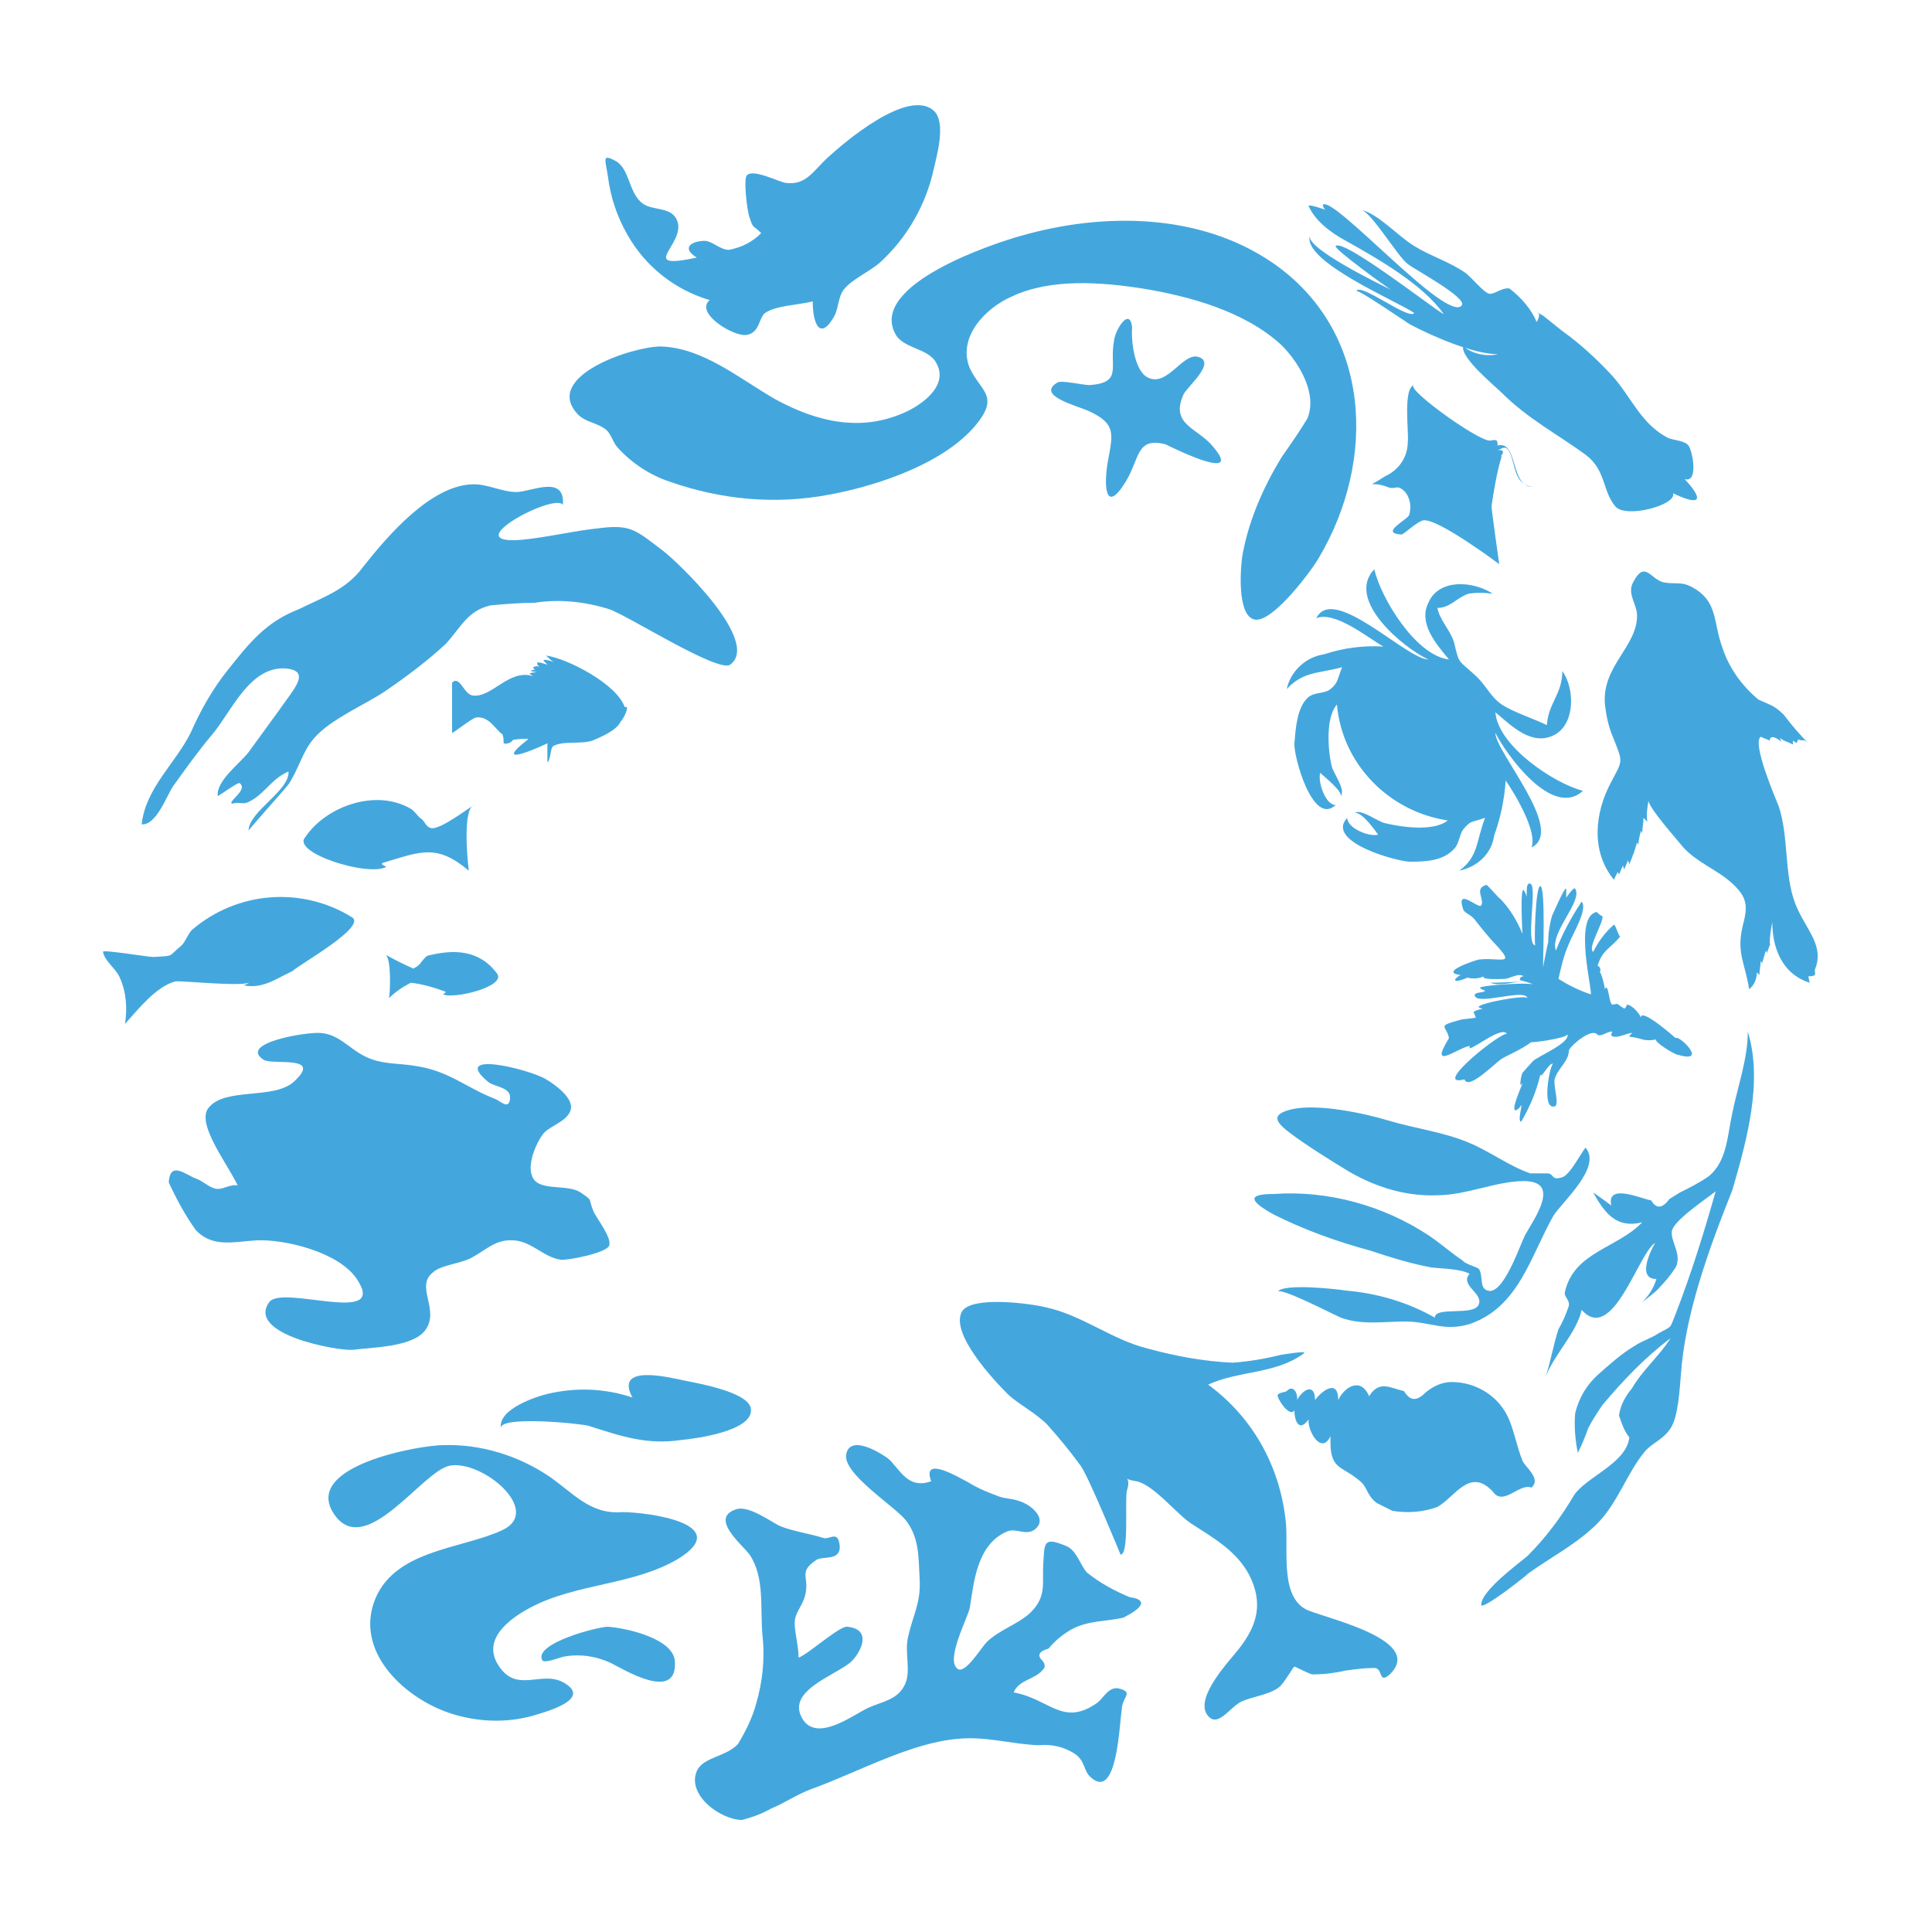 <svg id="logosandtypes_com" xmlns="http://www.w3.org/2000/svg" viewBox="0 0 150 150"><style>.st1{fill:#43a7de}</style><path d="M0 0h150v150H0V0z" fill="none"/><path class="st1" d="M94.2 34.7c-1.2-1.5-3.4-1.7-2.3-4.1.3-.6 2.6-2.5 1.1-2.9-1.2-.3-2.4 2.4-3.9 1.6-1-.5-1.3-2.8-1.2-3.9-.2-1.6-1.3.2-1.4 1-.4 2.1.7 3.3-1.9 3.5-.5 0-2.2-.4-2.5-.2-1.7 1 1.5 1.8 2.4 2.2 2.2 1 1.9 1.8 1.5 4-.3 1.8-.2 4.1 1.4 1.5 1.1-1.8.8-3.5 3.1-2.9 1 .5 6 2.9 3.7.2zm-19.5 67.1c.8-1.2 5.3-.6 6.5-.3 2.8.6 5.1 2.5 7.9 3.2 2.2.6 4.4 1 6.6 1.1 1.3-.1 2.5-.3 3.7-.6 0 0 2.3-.4 1.8-.1-2.2 1.6-5 1.3-7.4 2.4 3.4 2.5 5.5 6.2 6 10.4.3 2.1-.5 5.8 1.5 7 .9.6 9.5 2.3 6.6 5.1-.9.8-.5-.5-1.2-.5s-1.5.1-2.2.2c-.9.2-1.7.3-2.6.3-.2 0-1.3-.6-1.4-.6s-.8 1.3-1.2 1.6c-.8.6-2 .7-2.9 1.1s-1.9 2.2-2.7 1c-.9-1.4 1.8-4.2 2.5-5.1 1.4-1.8 1.9-3.5.8-5.7-1-1.9-2.8-2.9-4.5-4-1.1-.7-3-3.1-4.3-3.3s-.3-.5-.7.7c-.2.7.2 5-.5 5 0 0-2.5-6.1-3.1-6.9-.8-1.1-1.7-2.2-2.6-3.2-.9-.9-2.1-1.5-3-2.3-1.1-1.1-4.6-4.8-3.6-6.5zm48.4-12.7c-.4.5-1.2 2.1-1.8 2.3-.9.3-.6-.3-1.2-.3h-1.3c-1.7-.6-3.1-1.7-4.8-2.4-1.9-.8-4.2-1.1-6.2-1.7s-5.4-1.3-7.4-.9c-1.8.4-1.4 1-.2 1.9s3.1 2.1 4.6 3c2.1 1.2 4.4 1.9 6.8 1.8 2.2 0 4.6-1.1 6.7-1.1 2.9 0 .9 2.8.1 4.2-.4.8-1.7 4.7-2.9 4.3-.7-.2-.3-1.2-.7-1.7-.1-.1-1.1-.4-1.2-.6-.9-.6-1.8-1.4-2.7-2-3.5-2.3-7.8-3.5-12-3.2-2.2 0-1.8.6 0 1.6 2.4 1.2 4.9 2.1 7.5 2.8 1.5.5 3.1 1 4.7 1.3.8.1 2.3.1 3 .5-.8.9 1.1 1.5.7 2.4s-3.4.1-3.4 1c-2.1-1.2-4.5-1.9-6.9-2.1-.6-.1-4.9-.6-5.3.1.2-.4 4.4 1.8 4.9 2 1.6.6 3.4.3 5 .3 1.9 0 3 .8 5 .2 3.8-1.3 4.7-5.2 6.5-8.4.7-1.1 3.8-3.8 2.5-5.3zm12.6-9c0 2.1-.8 4.3-1.2 6.3-.4 1.8-.4 3.7-1.8 4.9-.7.5-1.5.9-2.3 1.3l-.8.5c-.5.7-1 .8-1.4.1-.7-.1-3.5-1.4-3.1.4-.1-.1-1.5-1.1-1.4-1 .9 1.6 1.8 2.8 3.8 2.3-1.9 2-5.3 2.3-6 5.4-.1.4.4.6.3 1.1-.2.6-.5 1.3-.8 1.8-.4 1.2-.6 2.5-1 3.7.7-1.8 2.4-3.4 2.8-5.2 2.4 2.7 4.4-4.4 5.7-5.2-.4.7-1.4 2.8.1 2.8-.2.7-.6 1.3-1.1 1.8 0 0 1.2-.9 1.3-1.1.5-.5.9-1 1.3-1.6.5-1-.4-2-.3-2.8s2.5-2.4 3.4-3.1c-.9 3.2-1.9 6.4-3.1 9.5-.5 1.2-.2.9-1.3 1.5-.6.4-1.3.6-1.9 1-1 .6-1.9 1.4-2.8 2.2-.9.8-1.5 1.8-1.8 3-.1 1 0 2.1.2 3.1.3-.6.6-1.3.8-1.9.3-.6.7-1.2 1.1-1.8 1.6-1.9 3.3-3.7 5.3-5.2-.8 1.3-2.2 2.5-3 3.9-.5.6-.9 1.3-1 2.1.2.6.4 1.2.8 1.7-.2 2-3.4 3.1-4.3 4.5-1 1.7-2.2 3.3-3.6 4.7-.7.6-3.6 2.7-3.6 3.8 0 .5 3.7-2.4 3.6-2.4 1.8-1.3 3.8-2.3 5.4-3.9s2.3-3.9 3.7-5.6c.6-.7 1.4-.9 2-1.8s.7-3 .8-4.1c.3-4.7 2.2-9.9 4-14.4 1.1-3.8 2.4-8.4 1.2-12.3z"/><path class="st1" d="M115.9 115.8c.8 1.2 2.1-.7 3-.3.8-.7-.5-1.6-.7-2.1-.4-1-.6-2.1-1-3.1-.7-1.8-2.5-3-4.5-3-.7 0-1.4.3-2 .8-.7.7-1.2.7-1.7-.1-1-.2-1.9-.9-2.7.4-.7-1.6-2-.6-2.4.3 0-1.7-1.3-.7-1.8 0 0-1.3-.9-.9-1.4 0 .1-.3-.2-1.3-.8-.7-.1.1-.6.1-.7.3s.9 1.8 1.3 1.2c0 .9.4 1.7 1.1.7-.1.9 1 2.8 1.7 1.3-.1 2.7.8 2.2 2.3 3.5.6.5.5 1.1 1.3 1.7l1.2.6c1.2.2 2.4.1 3.5-.3 1.4-.8 2.5-3.1 4.3-1.2zM87.7 124c-1.2-.5-2.3-1.1-3.3-1.9-.5-.5-.8-1.8-1.7-2.1-1.7-.7-1.6-.2-1.7 1.4s.3 2.6-1.1 3.9c-.9.8-2.4 1.3-3.3 2.2-.4.4-1.6 2.4-2.2 2.1-1.1-.6.8-4.1.9-4.8.3-1.8.5-4.9 2.9-5.9.7-.3 1.5.4 2.2-.2.9-.8-.3-1.8-1.1-2.1s-1.1-.2-1.7-.4c-.8-.3-1.6-.6-2.4-1.1-.6-.3-3.7-2.2-2.9-.1-1.9.7-2.5-1.1-3.4-1.8-.7-.5-2.9-1.8-3.2-.3s3.7 4 4.6 5.1c1.1 1.4 1 2.9 1.1 4.6.1 1.9-.5 2.7-.9 4.5-.3 1.3.3 2.7-.3 3.8s-1.7 1.2-2.8 1.7-3.8 2.6-5 1c-1.6-2.3 2.5-3.5 3.7-4.6.8-.8 1.6-2.5-.3-2.7-.6-.1-3 2.1-3.8 2.4 0-.9-.3-1.9-.3-2.7s.6-1.3.8-2.1c.4-1.5-.6-1.8.9-2.8.5-.3 1.8.1 1.8-1-.1-1.4-.8-.5-1.3-.7-.9-.3-2.3-.5-3.3-.9-.7-.3-2.5-1.7-3.5-1.3-2 .7.5 2.7 1.1 3.5 1.2 1.8.8 4.2 1 6.3.2 1.8 0 3.6-.5 5.3-.3 1.1-.8 2.1-1.4 3.1-.9 1-2.7 1-3.2 2.1-.8 1.9 1.9 3.8 3.5 3.8.8-.2 1.6-.5 2.3-.9 1-.4 2-1.1 3.1-1.5 3.6-1.3 7.7-3.6 11.4-3.9 2.2-.2 4 .4 6.2.5 1-.1 2 .1 2.9.7.8.6.6 1.3 1.2 1.8 2 1.8 2.2-3.9 2.4-5.4.1-.9.9-1.2-.2-1.5-.8-.2-1.2.7-1.7 1.1-2.7 1.9-3.7-.3-6.5-.8.4-1 1.7-1 2.3-1.8.2-.2.1-.5-.1-.7-.4-.4-.2-.7.5-.9.5-.6 1.1-1.1 1.8-1.5 1.3-.7 2.7-.6 4-.9.4-.2 2.6-1.3.5-1.6zm14.7-80.7c4.5-7.6 4.1-17.6-3.6-22.9-5.7-3.9-13.2-3.9-19.5-2.1-2.2.6-11.8 3.8-9.8 7.6.6 1.2 2.6 1.1 3.2 2.3.9 1.6-.8 3-2.2 3.7-3.5 1.7-7 .9-10.3-.9-2.8-1.6-5.6-4-8.9-4.1-2.2 0-9.1 2.3-6.5 5.2.6.7 1.6.7 2.3 1.3.4.4.5 1 .9 1.4 1.1 1.2 2.5 2.1 4 2.6 4 1.4 8.2 1.8 12.4 1 3.8-.7 9.2-2.5 11.6-5.7 1.5-2 .1-2.4-.7-4.1-1-2.4 1.2-4.7 3.3-5.6 3-1.4 6.9-1.1 10.1-.6 3.7.6 8 1.8 10.8 4.4 1.4 1.4 2.8 3.8 2 5.7-.6 1-1.3 2-2 3-1.4 2.3-2.5 4.8-3 7.4-.2 1-.5 4.9.9 5.2s4.5-3.9 5-4.8z"/><path class="st1" d="M55.1 23.3c-1.2 1 1.9 2.9 2.9 2.7s.9-1.3 1.4-1.7c.9-.6 2.5-.6 3.7-.9 0 1.8.6 3.1 1.7 1.1.3-.6.3-1.5.7-2 .6-.8 2-1.4 2.8-2.1 2.1-1.9 3.6-4.5 4.2-7.3.2-.9 1-3.6 0-4.5-2-1.8-7 2.5-8.2 3.6s-1.7 2.2-3.3 2c-.6-.1-2.5-1.1-3-.6-.3.2 0 2.8.2 3.3.3.9.2.5.9 1.2-.7.7-1.5 1.1-2.5 1.3-.7 0-1.3-.7-1.9-.7-.9 0-1.9.5-.6 1.3-4.7 1-.9-1-1.5-2.8-.4-1.2-1.9-.8-2.7-1.4-1.1-.8-1-2.7-2.1-3.3s-.8-.1-.6 1.2c.2 1.6.7 3.1 1.5 4.5 1.4 2.5 3.7 4.3 6.4 5.1zm-6.6 31.6c-.6-1.8-4.5-3.8-6.1-4 .2.2.4.4.6.5 0 0-.8-.3-.8-.1l.3.3c-.1 0-.8-.3-.8-.1 0 .1.1.2.2.3-.1-.1-.3-.1-.5 0 0 .1.1.2.2.2-.1 0-.3 0-.4.1l.5.1c-.2 0-.4 0-.6.1l.3.2c-1.9-.6-3.2 1.7-4.7 1.5-.7-.1-1-1.6-1.6-1v3.9c0 .1 1.6-1.2 1.9-1.2 1-.1 1.5 1 2 1.3.1.2.1.4.1.7.2.1.5 0 .7-.2-.2-.1 1.4-.2 1.2-.1-3.2 2.5 1.6.3 1.5.3v1.5c.3-.3.2-1.2.5-1.3.8-.4 2.1-.1 3-.4.7-.3 1.9-.8 2.2-1.5.1 0 .8-1.3.3-1.1zm68.7-19.8c.5 1 .3 2.5 1.8 2.7-2 0-.9-4.5-3.4-2.9.6-.1.8-.3.6-.7-.3-.1-.6 0-.8.4.2-.1.3-.3.4-.5 0 .9-6.9-4-6-4.2-.9.2-.4 3.7-.5 4.4 0 1.2-.7 2.2-1.8 2.7-1.5 1-1.1.3.2.8.7.3.7-.3 1.4.4.4.5.5 1.2.3 1.8-.2.4-2.3 1.4-.6 1.5.2 0 1.2-1 1.7-1.1 1.1-.2 5.9 3.4 5.9 3.4s-.6-4.2-.6-4.5c.2-1.3.4-2.6.8-3.9-.2.1-.5.2-.7.2.3.1.7-.1.8-.5-.1-.4-.8.1-1 .1.4.2 1.1-1 1.5-.1zm-3.9 32.5c1.4-.3 2.5-1.3 2.7-2.7.5-1.4.8-2.8.9-4.3.7 1 2.5 4 2 5.2 2.7-1.3-2.8-7.4-2.8-8.9.8 1.6 4.4 6.7 6.8 4.5-2.3-.6-6.6-3.5-6.8-6.1 1.3 1.1 2.8 2.6 4.5 1.8s1.7-3.6.7-5c0 1.8-1.1 2.5-1.2 4.2-1-.5-2.6-1-3.5-1.6s-1.2-1.5-2.1-2.3c-1.3-1.2-1.2-.8-1.6-2.5-.3-1-1.1-1.7-1.3-2.7 1 0 1.5-.8 2.4-1.1.6-.1 1.2-.1 1.9 0-1.5-1-4.2-1.2-5 .7-.8 1.6.6 3.2 1.6 4.4-2.6-.3-5.3-4.8-5.8-7-2.3 2.4 2.4 6.2 4.2 7-1.7 0-7.4-5.9-8.7-3.2 1.4-.6 4 1.5 5.2 2.2-1.5-.1-3.1.1-4.6.6-1.4.2-2.6 1.3-2.9 2.7 1.3-1.4 2.5-1.2 4.3-1.7-.4 1-.3 1.2-.9 1.7-.5.4-1.3.2-1.8.7-.8.8-.9 2.3-1 3.5-.1.9 1.4 6.5 3.2 4.8-.8 0-1.4-1.8-1.2-2.5.3.3 1.7 1.4 1.6 1.8.4-.5-.6-1.8-.7-2.3-.3-1.2-.5-3.8.4-4.8.4 4.6 4 8.3 8.6 9-1.1.9-3.7.5-4.9.2-.5-.1-1.8-1.1-2.3-.8.6 0 1.5 1.3 1.8 1.7-.7.2-2.4-.5-2.4-1.3-1.8 1.9 4.2 3.5 5 3.4 1.2 0 2.5-.1 3.3-1 .4-.4.4-1.1.7-1.5.6-.7.5-.5 1.7-.9-.7 1.8-.5 3-2 4.1zm27.6 7.7c.8-1.9-.7-3.1-1.5-5.1-.9-2.3-.5-5.2-1.3-7.6-.2-.5-2.1-4.9-1.4-5.4.2.1.5.2.7.3 0-.5.6-.2.9.1l-.1-.3c.4.3.4.2 1 .5v-.3l.3.2c.1-.5.1.1.1-.3.4.2.4-.1.8.3-.7-.7-1.3-1.4-1.9-2.2-.8-.8-1.2-.8-2-1.2-1.3-1.1-2.3-2.5-2.8-4.1-.7-1.9-.3-3.5-2.3-4.6-.9-.5-1.4-.2-2.3-.4-1-.3-1.4-1.7-2.3 0-.5.9.3 1.7.3 2.6 0 2.4-2.7 3.9-2.5 6.8.1 1 .3 1.9.7 2.8.7 1.8.7 1.6-.2 3.3-1.3 2.4-1.6 5.4.2 7.6l.3-.6.1.2.3-.7.1.3.3-.7.1.3c.1-.3.3-.6.3-.9v.2c.1-.3.2-.7.3-1l.1.2c0-.3.1-.7.2-1.1l.1.2c0-.4.1-.8.1-1.2l.3.3c-.1-.6 0-1.1.1-1.7-.2.4 2.3 3.2 2.7 3.7 1.1 1.2 2.6 1.7 3.8 2.8s1.2 1.8.8 3.3c-.5 2.1.2 2.9.5 4.9.4-.3.6-.8.6-1.3l.2.2c0-.4.1-.7.1-1.1l.1.2c.1-.3.2-.7.3-1l.1.2c0-.2.4-1 .2-.7 0-.6.1-1.2.2-1.7 0 1.9.7 4 2.9 4.7l-.1-.5c.7 0 .5-.2.5-.5zm-36.4-56.6c2.5 1.4 6 3.4 7.6 5.7-.9-.5-7.8-5.9-8.4-5.3-.2.2 4.1 3.3 4.3 3.4-.8-.4-6.6-3.2-6.3-4.2-.6 2 6.8 5.1 8.1 6-.4.6-4.2-2.4-4.5-1.7.1-.2 4 2.5 4.2 2.6 1.7.9 4.9 2.3 6.8 2.3-.9.2-1.9 0-2.7-.6-.2.9 2.5 3.1 3 3.6 2 2 4.3 3.2 6.5 4.8 1.6 1.2 1.3 2.8 2.3 4 .8 1 4.8-.1 4.5-1 2.3 1.1 2.3.4.9-1.1 1.1.3.6-2.2.3-2.6s-1.1-.4-1.6-.6c-2.1-1.1-2.8-3.1-4.3-4.8-1.2-1.3-2.5-2.5-3.9-3.5l-1.5-1.2c-1-.5.1-.4-.5.5-.4-1-1.2-1.9-2.1-2.6-.6-.1-1.2.5-1.6.4s-1.3-1.2-1.8-1.6c-1.3-.9-2.7-1.3-4-2.1s-2.8-2.5-4.1-2.8c.8.2 2.8 3.6 3.6 4.2.5.4 4.6 2.6 4.2 3.2-1.1 1.5-10-8.6-10.8-7.8 0 .1.1.3.2.4.1 0-1.4-.5-1.3-.3.5 1.1 1.6 2 2.9 2.7zm25.6 61.9s-2.7-2.4-2.7-1.6c-.1-.3-.7-1-1.1-1 0 .1-.1.3-.2.3-.7-.4-.3-.4-.9-.3-.3 0-.3-1.8-.6-1.2 0-.2-.3-1.4-.4-1.3.2-.3-.2-.7-.2-.4.4-1.4 1-1.4 1.8-2.4-.1.1-.4-1-.5-.9-.7.6-1.2 1.3-1.6 2.1-.5-.3.9-2.4.7-2.8 0 .1-.5-.3-.4-.3-1.9.3-.3 6.3-.5 6.4-.9-.3-1.7-.7-2.5-1.2.2-.9.4-1.8.8-2.7.3-.8 1.5-2.7 1-3.3-.8 1.2-1.5 2.5-2 3.8-.5-1.4 2.1-3.8 1.5-4.8-.1-.2-.7.7-.7.7V69c-.1-.2-1 1.9-1.1 2.1-.2.7-.3 1.4-.3 2.1 0-.2-.4 1.9-.4 1.9 0-.7.2-6.2-.2-6.3s-.5 4.6-.4 4.6c-.8-.1.2-4.7-.4-4.8-.4-.1-.2 1-.3 1 0-.2-.1-.3-.2-.5-.3-.2-.1 3.2-.1 3.4-.4-1-1-2-1.8-2.8.2.3-.9-1-1-1-1 .3-.1 1.1-.4 1.6-.2.3-2-1.5-1.4.3.1.3.6.4.9.8s1.2 1.5 1.5 1.8c1.8 1.9.5 1.1-1.2 1.3-.4.1-3.1 1-1.4 1.2-.2.1-.3.2-.4.3-.2.4 1-.1.9-.1.4.1.9.1 1.3-.1-.3.3 1.6.2 1.6.2.4 0 1.1-.5 1.5-.2-.2 0-.3.1-.3.3.4.1.8.2 1.2.4 0-.3-4.4 0-4.3.2.1.1.3.2.4.2 0 .2-.9.1-.8.4.2.8 3.9-.6 4.1.2-.1-.3-3.9.4-3.8.7.2.1.4.2.6.1-.2 0-.9.1-1 .3.1.1.1.3.2.4-.4.1-1 .1-1.3.2-1.8.5-1 .4-.8 1.4-1.6 2.6.6.8 1.6.6v.2c.5-.1 2.6-1.8 2.9-1.1-.2-.4-6 4.2-3.3 3.5.3.9 2.4-1.3 2.9-1.6s1.5-.7 2.3-1.3c-.1.1 2.8-.3 2.8-.6.2.7-2.3 1.7-2.7 2.1-.1.1-.8.9-.8.9-.1.2-.3 1.3 0 .8.1-.1-1 2.2-.5 2.1.2-.1.3-.2.4-.4.1.1-.3 1.2 0 1.3.7-1.2 1.2-2.4 1.5-3.7 0 .5.7-1 1-.8-.2-.2-1 3.6.1 3.3.4-.1-.1-1.5 0-2.1.2-.8 1.1-1.4 1.1-2.2 0-.3 1.7-1.8 2.2-1.3.2.3.9-.3 1.2-.2-.1.1-.1.2-.1.3.4.3 1.2-.2 1.6-.2.1 0-.4.3-.1.3.9.1 1 .4 2 .2-.3.1 1.4 1.2 1.7 1.2 2.4.7 0-1.6-.2-1.3zm-11.7-4.4c-.9 0-1.9.4-2.7.1.8 0 2.5-.1 2.7-.1zm-71.2 50.1c-.8 0-5.8 1.3-5.1 2.6.2.3 1.5-.3 1.8-.3 1.2-.2 2.4 0 3.5.5 1 .5 5.2 3.1 5-.1-.1-1.8-3.8-2.6-5.2-2.7z"/><path class="st1" d="M48.3 117.4c-2.5.2-3.8-1.5-5.7-2.8-2.4-1.6-5.3-2.5-8.2-2.4-1.8 0-10.9 1.6-8.5 5.3s6.9-3.3 9-3.7c2.5-.5 7.3 3.5 4.1 5s-8.6 1.5-10 5.7c-1.3 4 2.6 7.4 5.9 8.5 2.1.7 4.4.8 6.5.2 1-.3 4.7-1.3 2.3-2.6-1.7-.9-3.6.9-5-1.3-1.3-2 .8-3.6 2.5-4.5 3.6-1.9 8-1.7 11.5-3.8 4.3-2.7-2.4-3.6-4.4-3.6zm4.9-10.2c-1.4-.3-5.5-1.3-4.1 1.3-2.1-.7-4.3-.8-6.5-.3-.9.2-4 1.2-3.7 2.7-.2-1 6-.4 6.8-.2 2.5.8 4.5 1.5 7.2 1.1 1.1-.1 5.6-.7 5.4-2.4-.1-1.3-4.1-2-5.1-2.2zM28.2 44c1.9-2.4 5.3-6.4 8.6-6.4 1.1 0 2.2.6 3.3.6s3.8-1.4 3.6 1c-.6-1-8.5 3.2-3.1 2.7 2-.2 4-.7 6-.9 2.4-.3 2.8.2 4.8 1.7 1.2.9 7.7 7.1 5.3 8.9-.9.7-8.1-3.9-9.4-4.3-1.9-.6-3.9-.8-5.8-.5-1.1 0-2.3.1-3.4.2-1.8.4-2.3 1.7-3.5 3-1.4 1.3-3 2.5-4.6 3.6-1.6 1.1-4.3 2.2-5.6 3.7-.9 1-1.2 2.4-2 3.6-.3.4-3.1 3.5-3.1 3.6 0-1.5 3.2-3.1 3.1-4.6-1.2.5-1.8 1.6-2.8 2.2-.8.5-.8.1-1.6.3-.3-.2 1.3-1.1.6-1.6-.1-.1-1.6 1-1.7 1-.1-1.2 1.7-2.5 2.4-3.4l2.4-3.3c1.1-1.6 2.5-3 .5-3.2-2.8-.2-4.2 3.3-5.7 5.1-1.1 1.3-2.1 2.7-3.1 4.1-.5.8-1.3 3-2.4 2.9.3-2.8 2.6-4.7 3.8-7.1.8-1.8 1.7-3.4 2.9-4.9 1.6-2 2.9-3.7 5.5-4.7 1.8-.9 3.7-1.5 5-3.3zm-9.6 48.4c-.5-1.5-3.5-5.1-2.4-6.4 1.3-1.6 5-.6 6.6-2 2.3-2.1-1.5-1.3-2.3-1.7-2.1-1.3 3.3-2.2 4.4-2.1 1.4.1 2.2 1.2 3.4 1.8 1.4.7 2.6.5 4.2.8 2.4.4 3.8 1.7 5.9 2.5.5.2 1.1.9 1.2 0s-1.2-.9-1.7-1.3c-3-2.5 3.2-1 4.5-.2.7.4 2.2 1.5 1.9 2.4s-1.6 1.2-2.1 1.8-1.4 2.5-.8 3.5 2.7.4 3.7 1.1.5.3 1 1.5c.3.6 1.4 2 1.2 2.6s-3.4 1.2-3.8 1.1c-1.3-.2-2.2-1.4-3.6-1.5s-2.1.7-3.2 1.3c-.8.5-2.5.6-3.1 1.2-1.4 1.1.6 2.9-.6 4.5-1 1.3-4.1 1.3-5.6 1.5-1.2.1-8.3-1.2-6.5-3.7 1-1.4 9.3 1.9 6.8-1.8-1.4-2.1-5.6-3.1-7.8-3-1.7.1-3.4.6-4.7-.8-.8-1.1-1.5-2.4-2.1-3.7.1-1.7 1.3-.6 2.1-.3.6.2 1 .7 1.6.8s1.3-.6 2-.1m8.5-21c-3.9-2.4-8.9-2-12.4 1-.3.3-.5.9-.8 1.2-1.1.9-.5.8-2.2.9-.4 0-4-.6-3.9-.4.1.7 1 1.3 1.3 2 .5 1.1.6 2.4.4 3.6 1-1.1 2.4-2.9 3.9-3.3.3-.1 5.8.5 5.8 0 0 .1-.4.3-.5.3 1.5.3 2.5-.5 3.8-1.1.5-.5 5.9-3.5 4.6-4.2zm11.3 4.4c-1.4-1.9-3.4-1.9-5.4-1.4-.2.1-.4.4-.5.5-.1.2-.4.4-.6.5-.7-.3-1.5-.7-2.2-1.1.5.2.4 3 .3 3.4.5-.5 1.1-.9 1.7-1.2.9.1 1.9.4 2.7.7 0 .1-.1.1-.2.2.8.4 4.9-.6 4.2-1.6zM23.7 65c1.6-2.4 5.5-3.8 8.2-2.2.2.1.5.5.7.7.4.2.4.7.9.8.7.1 2.8-1.5 3.3-1.8-.9.3-.5 4.4-.4 5.1-2.5-2.1-3.7-1.5-6.7-.6-.2.1.3.3.3.3-1.4.8-7.4-1.1-6.3-2.3z"/></svg>